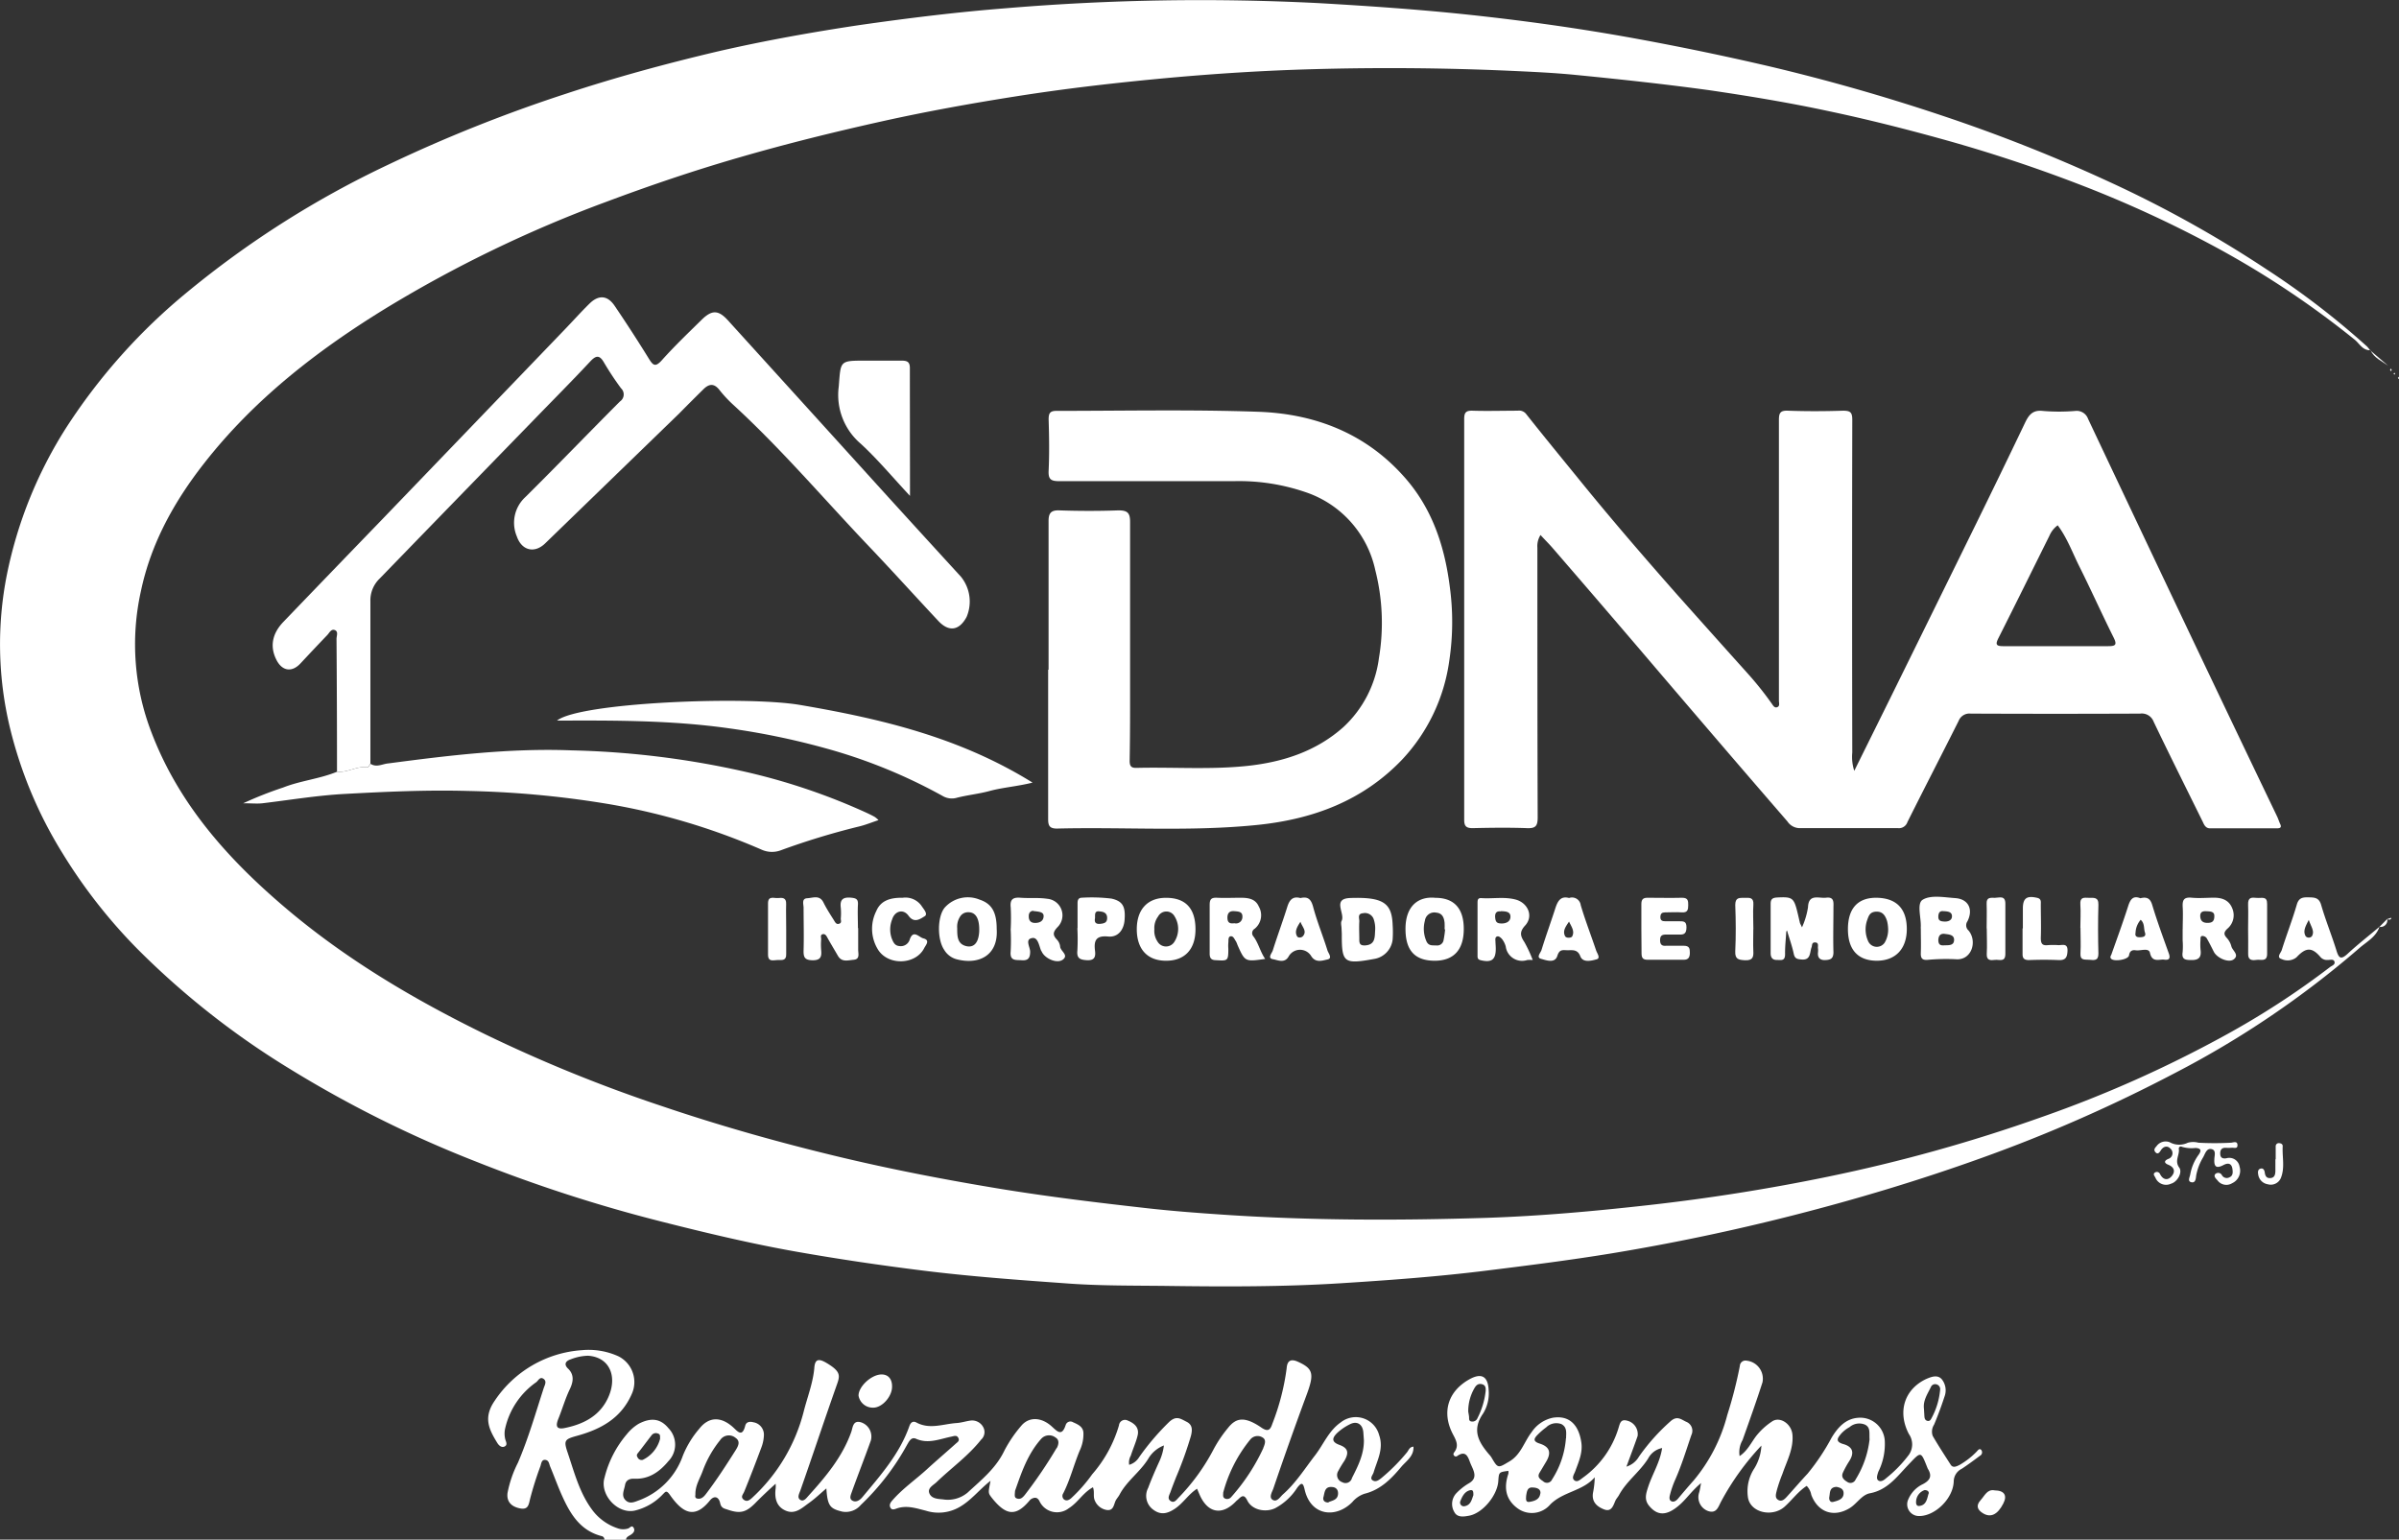 <svg xmlns="http://www.w3.org/2000/svg" viewBox="0 0 397.29 255"><rect x="0" y="0" width="397.29" height="255" fill="#333333" stroke="none"/><defs><style>.cls-1{fill:#fff;}</style></defs><g id="Camada_2" data-name="Camada 2"><g id="Camada_1-2" data-name="Camada 1"><path class="cls-1" d="M394.05,153.51c-.56,1.69-2.15,2.48-3.35,3.54a156.65,156.65,0,0,1-30.52,20.67,250.46,250.46,0,0,1-32,14.06c-10.26,3.69-20.67,6.82-31.23,9.51q-14.83,3.78-29.95,6.28c-6.88,1.13-13.79,2-20.72,2.86-8,1-16.08,1.59-24.13,2.1-9.6.61-19.23.58-28.85.45-5.65-.07-11.32,0-16.95-.44-7.83-.56-15.67-1.13-23.48-2.1-7-.87-13.93-1.89-20.85-3.11-7.55-1.33-15-3.11-22.46-5a247.44,247.44,0,0,1-31-10.05A192.46,192.46,0,0,1,47.94,177a134.47,134.47,0,0,1-25.17-19.82,88,88,0,0,1-12.44-15.9,71.12,71.12,0,0,1-8.68-20.73,59.13,59.13,0,0,1-.49-25.47A71.58,71.58,0,0,1,11,70.78,97.29,97.29,0,0,1,31.06,48.34a158.64,158.64,0,0,1,33.2-21.05A244.38,244.38,0,0,1,93.62,15.56c8.25-2.73,16.61-5,25.06-7,7.79-1.8,15.68-3.21,23.6-4.4C150.37,3,158.5,2,166.65,1.36a386,386,0,0,1,51.8-.84c8,.46,15.92,1,23.85,1.82,9.57,1,19.1,2.32,28.58,4.05Q282,8.42,293.07,11q14.32,3.39,28.29,8.06a268.15,268.15,0,0,1,27.82,11,193.28,193.28,0,0,1,26.24,14.59A133.15,133.15,0,0,1,392,57.39a5,5,0,0,1,.49.62l0,0c-1.25,0-1.76-1.13-2.55-1.76a151,151,0,0,0-24-15.85,192.69,192.69,0,0,0-20.77-9.54,246,246,0,0,0-23.91-7.92c-6.08-1.68-12.2-3.22-18.37-4.52C296.3,17,289.63,15.9,283,14.93c-7.3-1-14.63-1.79-21.95-2.51-3.68-.37-7.37-.53-11.06-.7q-16.29-.72-32.6-.26c-8,.22-15.94.72-23.89,1.44-8.48.78-16.93,1.74-25.33,3.07-7.36,1.16-14.69,2.48-22,4.1-7.91,1.76-15.77,3.7-23.55,5.95-7.57,2.18-15,4.7-22.39,7.47A210.31,210.31,0,0,0,64,51C52.58,58,42.09,66.12,33.76,76.79,28.82,83.11,25,90,23.34,97.89a40.53,40.53,0,0,0,1.75,23.43c4.52,11.86,12.65,20.94,22.13,29,10.07,8.56,21.36,15.23,33.17,21a243.83,243.83,0,0,0,29.32,11.91c9.42,3.19,19,5.9,28.62,8.22,9.19,2.22,18.47,4,27.81,5.53,7.86,1.27,15.75,2.22,23.66,3.11,4.15.47,8.32.79,12.49,1.07,14.65,1,29.33,1,44,.54,8.89-.3,17.75-1.1,26.6-2.09q15-1.67,29.77-4.71a265.33,265.33,0,0,0,35.49-9.9,200.32,200.32,0,0,0,30.27-13.49,136.32,136.32,0,0,0,17.42-11.32c.32-.25.91-.4.77-.9s-.73-.28-1.13-.3a1.4,1.4,0,0,1-1.16-.44c-1.45-1.72-2.45-1.66-4,0a2.34,2.34,0,0,1-2.45.3c-.94-.28-.16-1,0-1.49.79-2.53,1.76-5,2.5-7.55.33-1.14,1-1.21,1.93-1.19s1.73,0,2.09,1.23c.73,2.53,1.74,5,2.52,7.51.39,1.27.7,1.69,1.87.61,1.7-1.58,3.54-3,5.31-4.51Zm-11.7-1.15c-.58,1.12-1,1.89-.5,2.72a.7.7,0,0,0,1,0C383.37,154.25,382.74,153.53,382.35,152.36Z"/><path class="cls-1" d="M307.08,127.67c2.79-5.64,5.41-10.91,8-16.18q6.07-12.31,12.13-24.65,4.13-8.41,8.18-16.88c.61-1.25,1.26-2.09,2.91-1.9a32.21,32.21,0,0,0,5.38,0,2,2,0,0,1,2.12,1.32q8.29,17.55,16.61,35.08,7.32,15.4,14.7,30.78c.19.39.31.81.49,1.2.31.63,0,.75-.55.75H366c-.65,0-.93-.45-1.17-1-2.73-5.54-5.5-11.07-8.17-16.65a2.09,2.09,0,0,0-2.24-1.35q-14,.06-28.05,0a1.92,1.92,0,0,0-2,1.19c-2.81,5.61-5.69,11.17-8.49,16.78a1.48,1.48,0,0,1-1.56,1c-5.44,0-10.87,0-16.31,0a2.47,2.47,0,0,1-2-1.11q-6.14-7.09-12.25-14.22-6.48-7.56-12.93-15.13-6.84-8-13.71-15.94c-.63-.73-1.32-1.4-2-2.15a3.43,3.43,0,0,0-.52,2.09c0,14.89,0,29.78.05,44.66,0,1.44-.33,1.86-1.79,1.8-3-.11-6-.07-9,0-1.07,0-1.39-.36-1.38-1.42q0-33.17,0-66.34c0-1.06.28-1.41,1.37-1.38,2.5.08,5,0,7.5,0a1.47,1.47,0,0,1,1.39.55c2.9,3.67,5.88,7.29,8.83,10.92,5.23,6.45,10.66,12.74,16.18,19q5.8,6.51,11.63,13a54.45,54.45,0,0,1,4,5c.21.29.44.76.85.66.58-.13.37-.7.37-1.1q0-9.28,0-18.58c0-9.29,0-18.59,0-27.88,0-1.15.19-1.62,1.49-1.57,3,.11,6.09.1,9.13,0,1.24,0,1.53.3,1.53,1.52q-.06,27.54,0,55.1A7.44,7.44,0,0,0,307.08,127.67ZM340.77,87a4.16,4.16,0,0,0-1.36,1.71c-2.82,5.67-5.62,11.36-8.47,17-.54,1.07-.32,1.32.86,1.31,5.76,0,11.52,0,17.28,0,1.2,0,1.59-.16.95-1.43-1.95-3.9-3.73-7.88-5.68-11.78C343.21,91.53,342.33,89.08,340.77,87Z"/><path class="cls-1" d="M173.65,110.91q0-12.3,0-24.61c0-1.23.34-1.82,1.76-1.77,3.26.11,6.53.12,9.79,0,1.49,0,1.95.39,1.95,1.89,0,10.37,0,20.75,0,31.12q0,4.24-.07,8.47c0,.82.21,1.19,1.1,1.17,6.13-.15,12.28.32,18.4-.33,5.9-.63,11.4-2.42,15.9-6.43A18.87,18.87,0,0,0,228.36,109a35.42,35.42,0,0,0-.61-14.6,17.5,17.5,0,0,0-11.58-12.9,34,34,0,0,0-11.79-1.81c-9.68,0-19.35,0-29,0-1.34,0-1.79-.31-1.72-1.73.13-2.81.09-5.64,0-8.47,0-1,.18-1.45,1.32-1.44,11.14,0,22.3-.24,33.43.15,9.28.33,17.61,3.51,24,10.63,4.7,5.2,6.81,11.49,7.68,18.31A43.09,43.09,0,0,1,240,109.5a29.86,29.86,0,0,1-7.83,16.34c-6.49,6.77-14.65,9.81-23.77,10.77-11.11,1.16-22.25.34-33.37.62-1.21,0-1.45-.48-1.45-1.55,0-8.26,0-16.51,0-24.77Z"/><path class="cls-1" d="M55.81,127.82q0-11-.08-22c0-.5.34-1.21-.27-1.46s-.91.45-1.26.82c-1.5,1.56-3,3.16-4.45,4.71s-3.08,1.23-4-.66c-1.08-2.17-.67-4.3,1.18-6.23Q55,94.6,63.13,86.19l30.3-31.52c1.41-1.46,2.78-3,4.21-4.4s2.91-1.44,4.14.37q2.93,4.32,5.66,8.74c.69,1.11,1.06,1.51,2.16.29,2.09-2.34,4.36-4.51,6.6-6.71,1.71-1.68,2.79-1.63,4.37.12Q133.79,67.65,147,82.22q6.06,6.66,12.14,13.3a6.53,6.53,0,0,1,.93,6.67c-1.21,2.25-2.92,2.52-4.66.67-3.81-4.07-7.55-8.21-11.39-12.25-7.5-7.87-14.54-16.17-22.56-23.54a21,21,0,0,1-2.32-2.49c-.91-1.16-1.76-1-2.67-.09-1.35,1.33-2.69,2.67-4,4Q101.37,79.25,90.28,90c-1.75,1.7-3.88,1.2-4.69-1.16A5.78,5.78,0,0,1,87,82.33c5.28-5.23,10.42-10.58,15.67-15.84a1.4,1.4,0,0,0,.17-2.19A48.71,48.71,0,0,1,100,60c-.71-1.21-1.28-1.15-2.2-.19-3,3.22-6.16,6.39-9.25,9.58Q75.69,82.61,62.86,95.84a5,5,0,0,0-1.52,3.77c0,9,0,17.93,0,26.9-.16.19-.35.57-.48.56C59.12,126.83,57.56,128,55.81,127.82Z"/><path class="cls-1" d="M55.81,127.82c1.75.19,3.31-1,5.08-.75.13,0,.32-.37.48-.56,1,.65,2,0,2.93-.07,10.09-1.33,20.2-2.56,30.4-2.16a144.54,144.54,0,0,1,27.94,3.37,104,104,0,0,1,20.94,7c.44.21.88.42,1.3.66a4.87,4.87,0,0,1,.61.52c-1.17.39-2.19.81-3.25,1.06a122.79,122.79,0,0,0-12.94,3.94,4.16,4.16,0,0,1-3.16-.1A109.4,109.4,0,0,0,99.75,133,161.33,161.33,0,0,0,77.48,131c-6.86-.19-13.68.13-20.5.5-4.52.25-9,1-13.51,1.54-.91.1-1.84,0-3.19,0a62.47,62.47,0,0,1,6.61-2.61C49.79,129.29,52.94,129,55.81,127.82Z"/><path class="cls-1" d="M171,129.62c-2.63.65-4.93.79-7.13,1.39-1.77.48-3.61.66-5.38,1.11a3,3,0,0,1-2.35-.27,88,88,0,0,0-19.72-8,122.65,122.65,0,0,0-15.67-3.22c-9.44-1.34-18.92-1.32-28.51-1.28,3.74-3,31.29-4.13,40.28-2.59C145.93,119.05,158.94,122.12,171,129.62Z"/><path class="cls-1" d="M150.7,82.13c-2.92-3.12-5.37-6.08-8.17-8.65a10.6,10.6,0,0,1-3.63-9.43c.35-4.3.08-4.32,4.4-4.32,2,0,4,0,6,0,.91,0,1.39.18,1.38,1.25C150.68,67.86,150.7,74.75,150.7,82.13Z"/><path class="cls-1" d="M295.82,154.29c-.07,1.23-.22,2.47-.2,3.7s-.65,1-1.39,1-1-.45-1-1.13c0-2.72,0-5.43,0-8.15,0-.75.25-1,1-1.06,2.6-.14,2.85,0,3.46,2.54.13.52.24,1.05.37,1.57,0,.15.12.28.36.83a12.59,12.59,0,0,0,1-3.35c.09-2.28,1.83-1.41,3-1.56,1.4-.17,1.21.83,1.21,1.7,0,2.44-.07,4.89,0,7.33,0,1.1-.52,1.26-1.35,1.3s-1.31-.36-1.21-1.27a2.82,2.82,0,0,0,0-.65c-.06-.38.21-1-.51-1-.56,0-.43.49-.56.82-.32.86-.09,2.18-1.71,2-.69-.06-1.06-.15-1.23-.93-.28-1.31-.74-2.58-1.12-3.87Z"/><path class="cls-1" d="M142.12,153.71v3.58c0,.67.32,1.57-.73,1.67s-2,.43-2.64-.68-1.15-1.94-1.7-2.93c-.19-.36-.39-.73-.82-.62s-.23.55-.24.84a10.69,10.69,0,0,0,0,1.79c.11,1.09-.09,1.7-1.44,1.68s-1.5-.57-1.47-1.69c.07-2.33,0-4.67,0-7,0-.58-.37-1.53.6-1.58s2.07-.6,2.71.74c.49,1,1.15,2,1.73,2.93.2.33.39.72.86.55s.25-.55.26-.85a10.7,10.7,0,0,0,0-1.79c-.18-1.38.38-1.8,1.73-1.67.81.08,1.16.25,1.11,1.13-.07,1.3,0,2.6,0,3.9Z"/><path class="cls-1" d="M318.09,153.76a.86.86,0,0,1,0-.16c.1-1.59-.72-4,.35-4.6,1.37-.81,3.56-.37,5.38-.25,2.16.16,3,1.85,2,3.84a1.15,1.15,0,0,0,.19,1.53c1.5,1.83.48,5-2.15,4.75a33.61,33.61,0,0,0-4.7.11c-.9.05-1.09-.36-1.06-1.16.05-1.35,0-2.7,0-4.06Zm4,2.8c.77,0,1.5,0,1.52-.88s-.88-.91-1.51-1-1.06.15-1.1,1C321,156.64,321.55,156.6,322.1,156.56Zm-.27-5.65c-.49-.06-.8.16-.82.89s.44.8,1,.83,1.26-.16,1.26-.88S322.6,150.94,321.83,150.91Z"/><path class="cls-1" d="M167.38,153.85a35.59,35.59,0,0,0,0-3.58c-.15-1.38.44-1.68,1.66-1.58,1.46.11,2.95-.05,4.38.17a2.75,2.75,0,0,1,1.69,4.72c-.74.8-.79,1.27-.12,2a2,2,0,0,1,.57,1.14c0,.8,1.46,1.41.49,2.19s-3-.15-3.51-1.26c-.05-.1-.12-.18-.16-.28-.32-.84-.53-2.21-1.48-2-1.18.21-.32,1.46-.3,2.23,0,1-.28,1.52-1.38,1.44-.95-.08-2,.19-1.85-1.44a35.85,35.85,0,0,0,0-3.74Zm3.75-3c-.24,0-.79.12-.76.94,0,.67.33,1.09,1.11,1.07s1.31-.36,1.35-1.08S172.18,151,171.13,150.89Z"/><path class="cls-1" d="M209.52,158.82c-3.34.48-3.34.48-4.58-2.3a4,4,0,0,0-.25-.6c-.25-.34-.42-.91-.88-.85s-.34.69-.39,1.08a6.38,6.38,0,0,0,0,1c0,2-.1,2-2,1.88-.84,0-1.11-.34-1.09-1.17,0-2.66,0-5.32,0-8,0-1,.34-1.21,1.23-1.17,1.3.06,2.61,0,3.91,0s2.45.19,3,1.46a2.88,2.88,0,0,1-.7,3.68.83.83,0,0,0-.19,1.27C208.42,156.21,208.67,157.57,209.52,158.82Zm-5.1-5.91a1.06,1.06,0,0,0,1.33-1c.06-.93-.63-.94-1.33-1s-1.16.22-1.15,1.1S203.75,153,204.42,152.91Z"/><path class="cls-1" d="M253.83,159a6.44,6.44,0,0,0-.9,0,2.73,2.73,0,0,1-3.57-2.24,3.56,3.56,0,0,0-.56-1.16c-.18-.24-.52-.54-.76-.52-.51.06-.39.56-.38.92s.05.76.05,1.14c0,1.82-.71,2.33-2.51,1.89-.54-.13-.51-.46-.51-.83,0-2.87,0-5.74,0-8.61,0-.47,0-.89.66-.84,1.88.13,3.78-.26,5.66.24,2,.54,3,2.72,1.57,4.29-1,1.08-.79,1.76-.12,2.77A22.18,22.18,0,0,1,253.83,159Zm-5.29-8.05c-.6-.07-1,.16-.93,1s.36,1,1.1,1,1.45-.33,1.43-1.16S249.32,150.94,248.54,150.91Z"/><path class="cls-1" d="M361.47,153.84c0-1.19.07-2.39,0-3.58s.18-1.7,1.47-1.58,2.5,0,3.74,0,2.45.36,3,1.77a2.91,2.91,0,0,1-.83,3.38c-.54.53-.64.89-.11,1.48a3.27,3.27,0,0,1,.78,1.39c.16.74,1.39,1.43.4,2.19-.84.64-2.79-.23-3.3-1.26-.39-.77-.77-1.55-1.21-2.29a.89.89,0,0,0-.68-.32c-.35,0-.31.37-.31.63a9.73,9.73,0,0,0,0,1.62c.2,1.36-.36,1.8-1.7,1.73-1,0-1.42-.25-1.26-1.31a12.53,12.53,0,0,0,0-1.94v-1.95Zm5.23-2.28c-.07-.61-.71-.61-1.38-.64s-1,.22-.94.93.49,1,1.16,1S366.78,152.71,366.7,151.56Z"/><path class="cls-1" d="M237.7,148.7c3.13,0,4.73,1.78,4.71,5.22s-1.71,5.19-4.79,5.2c-3.39,0-4.86-1.79-4.86-5.26C232.75,150,234.94,148.42,237.7,148.7Zm1.62,5.23h-.09a10.65,10.65,0,0,0,0-1.13c-.1-.85-.38-1.56-1.4-1.65a1.57,1.57,0,0,0-1.86,1.35,5.13,5.13,0,0,0,.28,3.45c.38.76,1,.6,1.67.64a1.06,1.06,0,0,0,1.15-.91A16.56,16.56,0,0,0,239.32,153.93Z"/><path class="cls-1" d="M222.17,153.82c0-.43-.16-.95,0-1.28.66-1.22-1.66-3.71,1.46-3.81,5.42-.18,6.87.82,7,4.44a17.89,17.89,0,0,1,0,2.43,3.67,3.67,0,0,1-3.1,3.23c-5,.91-5.34.63-5.32-4.19Zm5.56.3a4.68,4.68,0,0,0-.28-2,1.54,1.54,0,0,0-1.72-.87c-1,.09-.59.87-.62,1.37-.06,1,0,2,0,3.07,0,.73.28.93,1,.89C227.78,156.46,227.66,155.18,227.73,154.12Z"/><path class="cls-1" d="M271.82,153.81c0-1.36,0-2.72,0-4.07,0-.78.28-1.06,1.05-1.05,1.9,0,3.81.05,5.71,0,1,0,1,.54,1,1.25s-.1,1.24-1.05,1.17-1.84,0-2.77,0c-.53,0-.77.19-.79.76s.31.72.81.71c.76,0,1.53,0,2.29,0s1.22,0,1.22,1-.36,1.26-1.25,1.2c-.71,0-1.42,0-2.12,0s-1,.2-1,.93.3,1,1,.93c1,0,2,0,2.93,0s1,.47,1,1.14-.16,1.18-1,1.18c-2,0-4,0-6,0-.78,0-1-.32-1-1.08C271.85,156.52,271.82,155.17,271.82,153.81Z"/><path class="cls-1" d="M310.84,159.12c-3.13,0-4.8-1.8-4.81-5.2s1.57-5.2,4.6-5.23c3.41,0,5.17,1.78,5.15,5.25C315.75,157.17,313.91,159.1,310.84,159.12Zm1.84-5.43a5.93,5.93,0,0,0-.17-1.15c-.28-.86-.7-1.59-1.79-1.55s-1.26.71-1.55,1.54a4.7,4.7,0,0,0,.19,3.31,1.57,1.57,0,0,0,2.75.29A4.16,4.16,0,0,0,312.68,153.69Z"/><path class="cls-1" d="M165.06,153.86c.29,4.42-3,6-6.7,5a3.43,3.43,0,0,1-2-1.55c-1.18-1.74-1.14-5.53.1-7a5.14,5.14,0,0,1,5.77-1.31C164.25,149.67,165.06,151.09,165.06,153.86Zm-6.54-.13c0,1.36,0,2.69,1.64,3,1.22.2,1.89-.7,2-2.39.09-2.13-.53-3.28-1.82-3.25a1.53,1.53,0,0,0-1.36.75A3.06,3.06,0,0,0,158.52,153.73Z"/><path class="cls-1" d="M193.11,148.7c3.2,0,4.84,1.72,4.87,5.13s-1.79,5.31-4.92,5.29-4.81-2-4.8-5.25S190.05,148.69,193.11,148.7Zm-1.94,5.21a3.15,3.15,0,0,0,.5,2,1.63,1.63,0,0,0,2.86,0,3.94,3.94,0,0,0,0-4.12,1.55,1.55,0,0,0-2.74,0A3.16,3.16,0,0,0,191.17,153.91Z"/><path class="cls-1" d="M215.36,148.74c1.27-.3,1.77.21,2.11,1.48.65,2.44,1.62,4.78,2.37,7.2.14.45.88,1.3,0,1.49s-2,.63-2.74-.63a2.16,2.16,0,0,0-3.69.13c-.68,1.19-1.79.6-2.58.46-1-.16-.19-1-.05-1.45.76-2.42,1.65-4.8,2.4-7.21C213.54,149.05,214.08,148.39,215.36,148.74Zm0,3.93c-.58.89-1,1.62-.55,2.41.19.31.78.23,1-.07C216.45,154.19,215.69,153.57,215.36,152.67Z"/><path class="cls-1" d="M259.85,148.73a1.45,1.45,0,0,1,1.93,1.19c.75,2.53,1.71,5,2.55,7.5.17.49.78,1.28.07,1.47s-2.25.65-2.69-.51-1.28-1-2.08-1-1.36-.22-1.72.92c-.4,1.3-1.82.75-2.69.51s-.08-1,.06-1.46c.73-2.37,1.58-4.69,2.32-7C258,149.15,258.52,148.37,259.85,148.73Zm0,3.9c-.54.81-1.12,1.54-.66,2.42.18.36,1,.31,1.16.06C260.83,154.24,260.24,153.49,259.84,152.63Z"/><path class="cls-1" d="M354.46,148.77c1.21-.31,1.7.15,2,1.24.81,2.67,1.78,5.3,2.72,7.93.29.83,0,1.11-.77,1s-2,.56-2.36-1.12c-.2-.91-1.54-.31-2.36-.43-.61-.1-1,.13-1.11.84s-2.41,1.07-2.93.59c-.25-.23-.14-.44,0-.71.94-2.64,1.9-5.28,2.76-7.95C352.77,149,353.21,148.27,354.46,148.77Zm.05,3.57a3.47,3.47,0,0,0-.85,2.16c-.12.56.18.74.72.73s1.07-.11.84-.78S355.2,152.93,354.51,152.34Z"/><path class="cls-1" d="M149.49,148.69a3.26,3.26,0,0,1,3.09,1.3c.35.55,1.17,1.4.54,1.77s-1.7,1.25-2.66-.09c-.85-1.19-2.28-.8-2.71.59a4.49,4.49,0,0,0-.08,3.15c.26.63.48,1.21,1.27,1.28a1.54,1.54,0,0,0,1.69-1c.58-1.83,1.55-.46,2.26-.28,1.21.3.43,1.1.17,1.61-1.39,2.76-5.85,2.95-7.59.36a6.53,6.53,0,0,1-.35-6.49C145.86,149.12,147.49,148.66,149.49,148.69Z"/><path class="cls-1" d="M178.45,153.74c0-1.35,0-2.7,0-4.06,0-.53.06-1,.76-1a27.18,27.18,0,0,1,4.86.15c1.83.42,2.34,1.27,2.17,3.51-.12,1.7-1.11,2.93-2.73,2.77-2-.19-2.38.66-2.17,2.34.13,1-.06,1.66-1.36,1.58-1.1-.07-1.69-.29-1.56-1.58a35.87,35.87,0,0,0,0-3.74Zm2.89-1.66c-.14.71.15,1,.87.93s1.15-.23,1.14-1-.54-1-1.17-1.05C181.18,150.78,181.38,151.52,181.34,152.08Z"/><path class="cls-1" d="M368.73,191.83a1.72,1.72,0,0,1,2.16,1.41,2.27,2.27,0,0,1-1.22,2.72,1.82,1.82,0,0,1-2.45-.48c-.23-.25-.66-.64-.38-1a.69.69,0,0,1,1.12.15.92.92,0,0,0,1.27.35c.56-.24.55-.78.49-1.26-.1-1-.66-1.2-1.48-.77-1.07.56-1.61.44-1.53-.94,0-.58.36-1.5-.46-1.69s-1.06.75-1.38,1.33a9,9,0,0,0-1.16,3c-.07.5-.08,1.3-.79,1.16s-.28-.82-.2-1.3a7.77,7.77,0,0,1,1.39-3.26c.52-.73.36-1.07-.52-1.12a5.53,5.53,0,0,1-2.25-.19.34.34,0,0,0-.51.37c.14,1-.75,1.95.06,3.06.59.79-.28,2.39-1.36,2.68a1.91,1.91,0,0,1-2.58-1c-.11-.25-.48-.58-.08-.85a.57.57,0,0,1,.84.24c.5,1,1.3,1.11,1.93.37s.48-1.49-.58-1.91c-.6-.24-.77-.61,0-.95a1,1,0,0,0,.38-1.71c-.51-.55-1.18-.39-1.61.31-.21.35-.5.7-.87.29s-.08-.72.17-1a1.85,1.85,0,0,1,2.19-.66,3.26,3.26,0,0,0,3,.08,3.4,3.4,0,0,1,1.76,0,50.25,50.25,0,0,0,5.35,0c.39,0,1.12-.39,1.11.44,0,.65-.66.34-1,.4a8,8,0,0,1-1,0c-.7,0-.9.46-.85,1.1S368.23,191.93,368.73,191.83Z"/><path class="cls-1" d="M335,153.74v-3.25c0-1.74.64-2.18,2.36-1.79.72.16.61.66.61,1.11,0,1.84.07,3.68,0,5.52,0,.89.19,1.32,1.15,1.21a11.88,11.88,0,0,1,1.79,0c.67,0,1.55-.36,1.48,1-.06,1.12-.39,1.53-1.52,1.47-1.62-.07-3.25-.06-4.87,0-.79,0-1.06-.3-1.05-1,0-1.41,0-2.82,0-4.22Z"/><path class="cls-1" d="M329,153.76c0-1.36.05-2.71,0-4.06-.06-1.15.68-1,1.38-1s1.74-.47,1.72,1c0,2.76,0,5.52,0,8.28,0,1.45-1,.91-1.72,1s-1.42.13-1.36-1c.08-1.4,0-2.82,0-4.22Z"/><path class="cls-1" d="M372.3,153.75c0-1.3.05-2.6,0-3.89s.58-1.23,1.43-1.15,1.73-.35,1.72,1c0,2.76,0,5.52,0,8.27,0,1.4-1.07.89-1.77,1s-1.41.07-1.37-1C372.34,156.57,372.3,155.16,372.3,153.75Z"/><path class="cls-1" d="M290.36,153.89c0,1.2-.05,2.39,0,3.59.06,1-.07,1.62-1.37,1.56-1.08-.06-1.68-.16-1.62-1.5.12-2.55.1-5.1,0-7.65,0-1.31.72-1.17,1.56-1.19s1.51-.07,1.44,1.12c-.09,1.35,0,2.72,0,4.07Z"/><path class="cls-1" d="M130.2,153.94c0,1.36,0,2.71,0,4.06.05,1.16-.72,1-1.41,1s-1.61.41-1.6-.92c0-2.82,0-5.64,0-8.46,0-1.33,1-.82,1.64-.88s1.42-.14,1.36,1C130.15,151.12,130.21,152.53,130.2,153.94Z"/><path class="cls-1" d="M344.52,153.7c0-1.3.09-2.61,0-3.89s.61-1.13,1.4-1.11,1.63-.18,1.59,1.15c-.08,2.7-.07,5.41,0,8.11,0,1.23-.75,1.06-1.52,1s-1.53.15-1.45-1.08c.08-1.41,0-2.82,0-4.22Z"/><path class="cls-1" d="M376.87,192c0-.71,0-1.41,0-2.12a.51.51,0,0,1,.48-.55c.35,0,.7.13.68.52-.1,1.76.4,3.57-.32,5.29a1.81,1.81,0,0,1-2.16,1,1.9,1.9,0,0,1-1.58-1.64c-.07-.37-.07-.82.39-.95s.65.27.7.64c.08.64.34,1,1,.92s.75-.65.76-1.2V192Z"/><path class="cls-1" d="M392.49,58l3,2.57c-1.06-.78-2.37-1.3-2.93-2.59Z"/><path class="cls-1" d="M395.34,152.18a1.12,1.12,0,0,1-1.29,1.33l0,0,1.3-1.32Z"/><path class="cls-1" d="M395.37,152.21,396,152s0,.11,0,.14a.42.42,0,0,1-.64.06Z"/><path class="cls-1" d="M396,61.48c-.06-.06-.15-.1-.17-.17s0-.14.06-.22.16.09.18.16S396,61.4,396,61.48Z"/><path class="cls-1" d="M397.2,62.79a1.31,1.31,0,0,1-.09-.28s.06-.07.09-.11a1.43,1.43,0,0,1,.09.27S397.23,62.75,397.2,62.79Z"/><path class="cls-1" d="M396.66,62a.77.77,0,0,1-.19,0s-.07-.09-.06-.12a.65.65,0,0,1,.13-.16Z"/><path class="cls-1" d="M104,253.16a2.69,2.69,0,0,1-1.59,0,8.62,8.62,0,0,1-4.49-3.3c-2-2.78-2.85-6.12-3.93-9.32-.68-2-.46-2.18,1.62-2.75,3.89-1.08,7.24-2.88,9-6.88a4.77,4.77,0,0,0-2.23-6.29,11.92,11.92,0,0,0-6-1,18.89,18.89,0,0,0-14.45,8.37c-1.91,2.77-1,4.68.43,7,.24.39.69.84,1.21.58s.23-.77.11-1.17a3.86,3.86,0,0,1,0-1.91,12.77,12.77,0,0,1,5.13-7.57c.35-.28.61-.95,1.19-.56s.24,1,.07,1.46c-1.36,4.18-2.56,8.4-4.3,12.45a18.81,18.81,0,0,0-1.72,5c-.17,1.38.56,2.23,2,2.54s1.5-.58,1.75-1.61a55.34,55.34,0,0,1,1.69-5.35c.14-.39.17-1.12.8-1.06s.64.68.82,1.11c.71,1.69,1.32,3.42,2.09,5.09,1.34,2.93,3,5.55,6.45,6.43a.56.56,0,0,1,.44.6h3.59c0-.45.43-.6.74-.8.46-.29.81-.68.51-1.19S104.32,253.07,104,253.16ZM92.46,235c.67-1.64,1.14-3.34,1.92-4.95.51-1.08.8-2.32-.31-3.38-.75-.72-.38-1.27.46-1.54a8.32,8.32,0,0,1,2.83-.59c3.48.21,4.87,3.24,3.49,6.62-1.3,3.18-4,4.66-7.22,5.33C92.28,236.8,91.92,236.34,92.46,235Z"/><path class="cls-1" d="M233,240.55a31.46,31.46,0,0,1-4.23,4.25c-.46.37-.94.71-1.45.38s0-.87.15-1.28c.58-2,1.73-3.93.92-6.23a4,4,0,0,0-6.34-2.1c-2,1.39-2.84,3.6-4.23,5.42-1.72,2.22-3.21,4.62-5.33,6.49-.49.43-1,1.35-1.71.94s-.09-1.34.09-1.87q2.64-7.77,5.49-15.47c1.31-3.52,1.15-4.39-1.43-5.55-1.16-.52-1.76-.17-1.85,1.08a39.09,39.09,0,0,1-2.38,9.22c-.32.95-.68,1.4-1.84.59-2.93-2-4.26-1.48-5.52.11A21,21,0,0,0,201,240a34.21,34.21,0,0,1-5.84,8.07c-.38.41-.74.92-1.32.52s-.18-1,0-1.48c.28-.81.6-1.61.91-2.41a63,63,0,0,0,2.46-6.82c.26-1,.32-1.89-.7-2.4s-1.68-1.06-2.86,0a41.26,41.26,0,0,0-5,5.86,2.87,2.87,0,0,1-1.65,1.27,2.25,2.25,0,0,1,.27-1.52c.35-1.13.86-2.21,1.13-3.35.3-1.29-.52-2-1.61-2.45a1,1,0,0,0-1.48.78,21.42,21.42,0,0,1-4.43,8.1,25.5,25.5,0,0,1-3.52,4c-.37.3-.77.47-1.17.16a.77.77,0,0,1-.11-1c1.15-2.26,1.75-4.73,2.72-7.06a6.37,6.37,0,0,0,.62-3c-.07-1-.94-1.37-1.71-1.71a.82.82,0,0,0-1.22.44c-.64,2-1.41,1.06-2.36.21-1.72-1.53-3.75-1.57-5-.07a21.79,21.79,0,0,0-2.78,4.08c-1.39,2.94-3.82,4.88-6.12,7a5.1,5.1,0,0,1-4.09,1.11c-.86-.08-1.87-.11-2.23-1s.68-1.35,1.22-1.88c2.43-2.34,5.22-4.31,7.34-7a1.69,1.69,0,0,0,.37-2.06,2.08,2.08,0,0,0-2.18-1.1c-.75.11-1.49.35-2.24.4-2.21.14-4.44,1.11-6.66-.09-.47-.26-.91-.13-1.17.62-1.6,4.56-4.75,8.11-7.77,11.74-.47.57-1.12.92-1.69.56s-.19-1,0-1.6c1-2.76,2.08-5.53,3.08-8.31a2.48,2.48,0,0,0-1.5-3c-1.46-.53-1.48.82-1.72,1.51-1.47,4.17-4.24,7.46-7.13,10.65-.3.34-.78,1-1.33.64s-.19-1,0-1.51c2-5.69,3.89-11.4,5.89-17.08.65-1.86,1.1-2.52-1.57-4.1-1.33-.78-1.91-.6-2,.93-.24,2.51-1.17,4.81-1.77,7.21a29.18,29.18,0,0,1-8.39,14.09c-.46.44-.95.89-1.53.43s-.09-.88.09-1.33c1-2.45,1.94-4.9,2.86-7.37a6.33,6.33,0,0,0,.4-2.06,2.08,2.08,0,0,0-1.75-2.06c-.57-.16-1.18-.08-1.34.56-.51,2-1.26.95-2.06.23-2-1.78-4-1.71-5.56.29a16,16,0,0,0-2.72,4.47,12.19,12.19,0,0,1-7.48,7.46c-.74.29-1.46.53-2.09-.19s-.14-1.61,0-2.42.74-1.09,1.55-1.05c2.43.1,4.18-1.16,5.64-2.92a3.91,3.91,0,0,0,0-5.45c-1.31-1.59-2.87-1.8-4.93-.73a7.38,7.38,0,0,0-1.94,1.7,17.57,17.57,0,0,0-3.71,7.2c-.86,2.81,2.13,6.1,5,5.48a9.33,9.33,0,0,0,4.67-2.72c.44-.43.58-.71,1.18.16,2,2.84,4,4.1,6.58.9.73-.91,1.5-.63,1.72.45.15.7.57.86,1.08,1,2.31.82,3.26.52,5-1.31,1-1,2-1.94,3.1-2.93a4.23,4.23,0,0,1,0,.79c-.2,1.57.11,3,1.67,3.67s2.67-.43,3.78-1.22,1.92-1.59,2.95-2.46c.2,2.86.57,3.35,2.64,3.84a3.25,3.25,0,0,0,3.06-1.1,40.64,40.64,0,0,0,7.65-9.94c.37-.63.73-1.41,1.56-1,2,.86,3.89,0,5.8-.38.44-.09.87-.3,1.14.2s-.14.72-.4.95c-1.6,1.44-3.24,2.83-4.82,4.28-1.89,1.73-4,3.17-5.71,5.14-.33.38-.52.72-.34,1.13.24.57.78.3,1.13.18,1.66-.55,3.2,0,4.78.39a6.93,6.93,0,0,0,5.46-.55c2-1.11,3.3-2.88,5.24-4.41-.39,2-.41,2,.16,2.76,2.37,3,4,3.23,6.27.55a1.22,1.22,0,0,1,.36-.32c.56-.29,1-.25,1.32.4A3.2,3.2,0,0,0,177,249.8c1.51-.94,2.37-2.6,4-3.47.3.76,0,1.47.29,2.15a2.58,2.58,0,0,0,2,1.61c1.05.15,1.14-.74,1.42-1.44.16-.39.49-.71.69-1.09,1.19-2.27,3.38-3.74,4.73-5.91a5.18,5.18,0,0,1,2.62-2.25,8.89,8.89,0,0,1-.66,2.43c-.69,1.52-1.35,3-1.95,4.61a2.82,2.82,0,0,0,.89,3.63c1.23.9,2.33.62,3.54-.19,1.39-.93,2.25-2.41,3.67-3.31l.46,1.07c1.35,3,3.72,3.4,6,1,.11-.12.25-.21.36-.32.61-.6,1-.84,1.52.23.79,1.55,3,2,4.6,1.24a9.78,9.78,0,0,0,3.63-3.36c.75-1,1-.85,1.26.33,1.05,4.41,5.26,4.71,7.9,2a4.48,4.48,0,0,1,2-1.36c2.67-.65,4.48-2.52,6.11-4.48.79-.93,2.09-1.74,2-3.32C233.41,239.64,233.29,240.2,233,240.55Zm-127.41.18c.8-1,1.57-2.06,2.37-3.08a.89.89,0,0,1,1.05-.2c.4.12.27.52.31.83a5.37,5.37,0,0,1-2.86,3.5.71.71,0,0,1-.83-.33C105.47,241.2,105.39,241,105.59,240.73Zm16.2-.48c-1.55,2.45-3.12,4.88-4.88,7.19-.36.47-.8.92-1.48.75-.44-.12-.24-.53-.27-.74,0-1.44.74-2.55,1.18-3.74a17.94,17.94,0,0,1,2.91-5.18,1.73,1.73,0,0,1,2.55-.4C122.67,238.72,122.27,239.49,121.79,240.25Zm53.18-.4a76.26,76.26,0,0,1-5.25,7.74c-.36.44-.75.83-1.37.57-.38-.15-.31-.52-.25-1.25,1-2.8,2-6,4.35-8.63a1.76,1.76,0,0,1,2.37-.18C175.49,238.49,175.31,239.3,175,239.85Zm34.24,0a32.8,32.8,0,0,1-5.3,8.08.87.87,0,0,1-1,.28c-.47-.19-.33-.61-.34-1a23.42,23.42,0,0,1,4.5-8.81,1.55,1.55,0,0,1,2.08-.28C209.73,238.51,209.46,239.21,209.21,239.81Zm10.81,9c-.8,0-1-.48-.82-1,.17-.71.21-1.62,1.29-1.57.64,0,1.13.33,1.1,1.12C221.54,248.44,220.64,248.51,220,248.8Zm3.86-4a1.1,1.1,0,0,1-1.59.64,1.25,1.25,0,0,1-.73-1.74,18.24,18.24,0,0,1,1.08-1.8c.79-1.36.62-2.12-.84-2.65s-1.09-1.25-.32-2a8.93,8.93,0,0,1,2.14-1.44c1.16-.56,2.06.07,2.16,1.4l.09,1.29C225.89,240.87,224.88,242.85,223.88,244.82Z"/><path class="cls-1" d="M328.08,240.11c-.32-.28-.55.14-.77.35a12.81,12.81,0,0,1-2.8,2.17c-.53.26-1.07.52-1.44,0-1-1.57-2.05-3.16-3-4.81a2.11,2.11,0,0,1,.22-1.85c.65-1.53,1.22-3.1,1.74-4.68a2.93,2.93,0,0,0-.49-2.89c-.7-.75-1.69-.38-2.56,0-3.58,1.69-4.79,5.4-2.86,9.1a3,3,0,0,1,0,3.45,21.22,21.22,0,0,1-3.76,3.87c-.39.36-.9.67-1.3.38s-.16-.93,0-1.44a10.28,10.28,0,0,0,1.07-5.16,4.07,4.07,0,0,0-4.31-3.79c-2.16.12-3.45,1.6-4.47,3.26a36.14,36.14,0,0,1-4,6c-1.13,1.21-2.22,2.48-3.34,3.72-.41.45-.9,1-1.53.63s-.33-1.09-.23-1.58a25.49,25.49,0,0,1,.94-2.75c.72-2.11,1.85-4.12,1.65-6.47-.15-1.81-2.1-3.11-3.41-2.17a11.2,11.2,0,0,0-2.59,2.38c-.83,1.09-1.44,2.46-2.75,3.33a4,4,0,0,1,.49-2.65c1.13-3.18,2.27-6.36,3.3-9.57a3,3,0,0,0-2.62-3.58.93.93,0,0,0-1.13.87,71.07,71.07,0,0,1-2.08,8.12,27.65,27.65,0,0,1-5.56,10.84c-.89,1-1.74,2-2.62,3.05-.25.29-.62.56-1,.43-.52-.18-.4-.75-.3-1.13a15.86,15.86,0,0,1,.84-2.43c1.07-2.41,1.84-4.94,2.69-7.43a1.6,1.6,0,0,0-.83-2.19c-.81-.35-1.48-1.08-2.58-.13a33.46,33.46,0,0,0-5.27,5.89,3.63,3.63,0,0,1-2.07,1.66c.68-1.86,1.29-3.45,1.85-5.07a2.29,2.29,0,0,0-1.72-2.54c-1.08-.3-1.19.39-1.44,1.2a15.67,15.67,0,0,1-5.89,8.23c-.45.32-.92.83-1.42.45s-.06-1,.12-1.45c.58-1.61,1.33-3.19,1-5-.39-2.41-1.71-4.39-4.69-3.92a5.6,5.6,0,0,0-3.5,2.37c-1.25,1.61-1.77,3.73-3.68,4.86s-1.89,1.22-3-.68a4,4,0,0,0-.41-.51c-1.69-2-2.88-4-.95-6.75a6.37,6.37,0,0,0,.91-3.88c-.11-2.26-1.17-2.89-3.18-1.78-3.59,2-4.67,5.54-2.67,9.23.53,1,.91,1.83.18,2.82-.13.19-.25.36-.07.57a.37.37,0,0,0,.56.07c1.46-1,1.79.27,2.14,1.17.45,1.13,1.41,2.45-.25,3.38a9.56,9.56,0,0,0-2,1.57,2.6,2.6,0,0,0-.41,3.15c.5,1,1.63.79,2.49.63,2.25-.43,4.66-3.38,4.81-5.74.1-1.47.1-1.47,1.67-1.68a2.24,2.24,0,0,1,0,.46c-.84,2.48-.35,4.35,1.5,5.73a4,4,0,0,0,5.43-.62c2.14-2.16,5.39-2.2,7.37-4.51a14.71,14.71,0,0,1-.28,2.53c-.27,1.51.61,2.32,1.82,2.79s1.51-.57,1.87-1.42c.15-.34.43-.62.61-.95,1.24-2.31,3.45-3.85,4.83-6.07a3.34,3.34,0,0,1,2.31-1.72c-.36,2.4-1.64,4.34-2.33,6.49-.34,1.05-.66,2.05.15,3.05,1.39,1.71,2.9,1.68,4.84.07,1.29-1.05,2.19-2.49,3.79-3.81-.15.78-.2,1.15-.3,1.51a2.44,2.44,0,0,0,1.45,3.12c1.42.48,1.69-.68,2.17-1.58a43.57,43.57,0,0,1,6.67-9.26,8,8,0,0,1-1.15,3.75,6.86,6.86,0,0,0-1.06,4.94c.48,2.44,4,3.19,6,1.48,1.28-1.13,2.27-2.56,3.71-3.49a2.85,2.85,0,0,1,.76,1.48c1.09,2.9,3.71,3.81,6.36,2.2,1.2-.73,2-2.21,3.36-2.46,2.88-.54,4.47-2.74,6.24-4.6,2.27-2.37,2.13-2.5,3.31.48a1,1,0,0,0,.08.14c.68,1.15.3,1.85-.85,2.46a4.88,4.88,0,0,0-2.42,2.5,1.94,1.94,0,0,0,1.81,2.79c2.6,0,5.59-2.87,5.7-5.71a2.36,2.36,0,0,1,1.34-2.12c1-.66,2-1.4,3-2.15A.64.64,0,0,0,328.08,240.11ZM244,247.64c-.27.68-.4,1.63-1.44,1.82a.62.62,0,0,1-.74-.78c.31-.77.68-1.62,1.61-1.86C244,246.68,244,247.12,244,247.64Zm-.25-12.2c-.58-.05-.42-.5-.47-.85s-.12-.74-.13-.77a7.58,7.58,0,0,1,1-3.86c.29-.53.66-.87,1.29-.7s.63.7.59,1.18a13,13,0,0,1-1.35,4.44A.89.89,0,0,1,243.77,235.44Zm11.33,11.93c-.12,1-1,1.24-1.75,1.37s-.6-.55-.59-1c.12-.68.17-1.49,1.16-1.37C254.47,246.39,255.2,246.59,255.1,247.37Zm4.25-9.15a14.62,14.62,0,0,1-2.29,6.8.92.92,0,0,1-1.5.3c-.55-.36-1-.71-.57-1.42s.71-1.19,1.07-1.79c.89-1.48.63-2.46-1-3-1.28-.39-1-.88-.34-1.54a11.47,11.47,0,0,1,1.35-1.16,2.39,2.39,0,0,1,2.54-.54C259.56,236.39,259.36,237.35,259.35,238.22Zm44.25,10.53c-.48.13-.73-.34-.63-.85.13-.69,0-1.59,1.2-1.64.48.1,1.14.27,1.16,1C305.35,248.32,304.37,248.54,303.6,248.75Zm3.72-3.71a.92.92,0,0,1-1.38.4c-.58-.35-1.06-.79-.72-1.54a15.41,15.41,0,0,1,1-1.83c.93-1.41.7-2.44-.94-2.9-1.47-.42-.86-1.09-.36-1.71a5.17,5.17,0,0,1,1.39-1.09,2.46,2.46,0,0,1,2.56-.42c.95.47.69,1.36.76,2.46A15.89,15.89,0,0,1,307.32,245Zm12.07,2.38c-.24.85-.37,1.86-1.5,2-.51.07-.59-.41-.55-.79a2.08,2.08,0,0,1,1.42-1.84C319.27,246.81,319.49,247.07,319.39,247.42Zm-.13-12.08c-.39-.07-.51-.35-.54-.7s-.05-.86-.08-1.3c-.18-1.38.6-2.47,1.15-3.62a.76.76,0,0,1,.95-.43.81.81,0,0,1,.58.88,12.16,12.16,0,0,1-1.44,4.74C319.75,235.13,319.59,235.39,319.26,235.34Z"/><path class="cls-1" d="M144.63,233.14c1.49,0,3.16-1.9,3.1-3.56,0-1.08-.55-1.93-1.72-1.94-1.69,0-3.84,2-3.83,3.51A2.39,2.39,0,0,0,144.63,233.14Z"/><path class="cls-1" d="M330.32,246.84c-1.21-.24-1.63.86-2.29,1.59-.83.9-.61,1.62.39,2.22,1.26.75,2.4.21,3.34-1.63C332.45,247.68,331.94,246.86,330.32,246.84Z"/></g></g></svg>